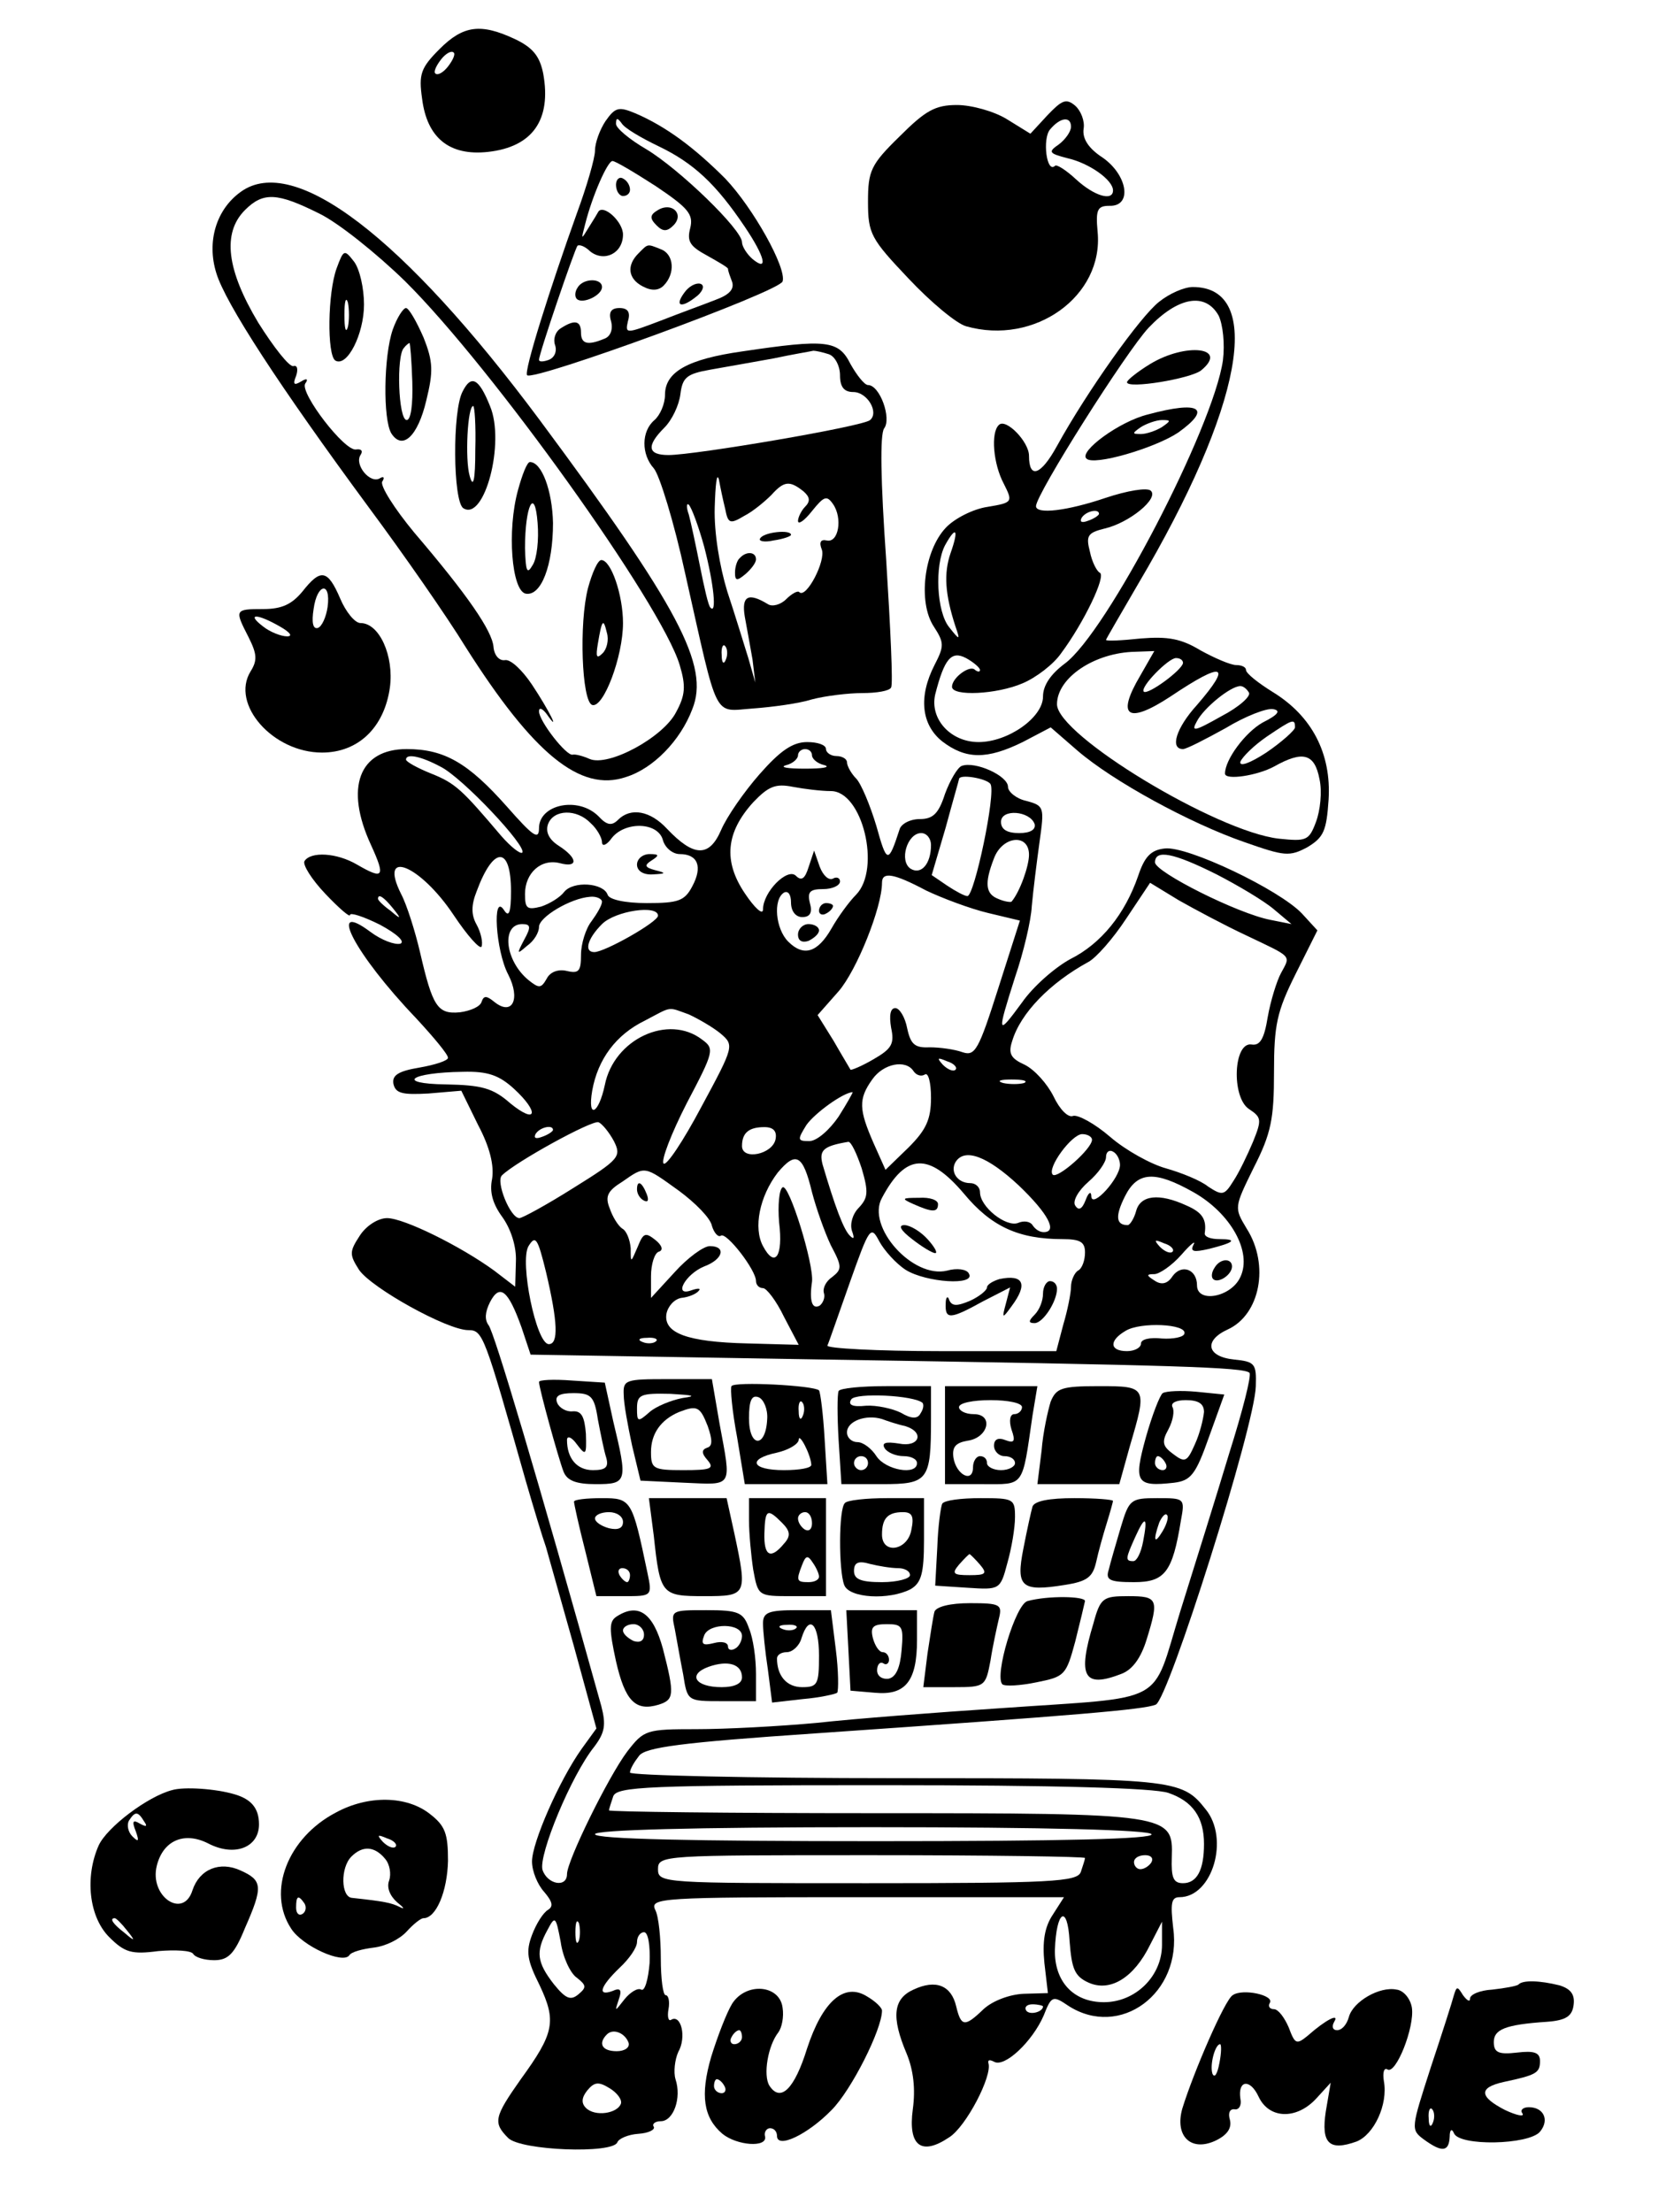 <?xml version="1.0" standalone="no"?>
<!DOCTYPE svg PUBLIC "-//W3C//DTD SVG 20010904//EN"
 "http://www.w3.org/TR/2001/REC-SVG-20010904/DTD/svg10.dtd">
<svg version="1.0" xmlns="http://www.w3.org/2000/svg"
 width="238pt" height="316pt" viewBox="0 0 238 316"
 preserveAspectRatio="xMidYMid meet">

<g transform="translate(0,316) scale(0.1,-0.1)"
fill="#000000" stroke="none">
<path d="M628 3090 c-27 -27 -30 -36 -25 -71 7 -56 39 -82 94 -76 64 7 91 46
79 112 -5 25 -15 37 -40 49 -49 23 -74 20 -108 -14z m12 -25 c-7 -9 -15 -13
-18 -10 -3 2 1 11 8 20 7 9 15 13 18 10 3 -2 -1 -11 -8 -20z"/>
<path d="M1496 2995 l-24 -26 -34 21 c-18 11 -50 20 -71 20 -31 0 -45 -8 -82
-45 -41 -40 -45 -49 -45 -93 0 -46 4 -53 58 -110 31 -33 68 -64 82 -68 98 -28
197 43 188 135 -3 32 0 37 17 37 33 -1 26 44 -10 69 -20 13 -29 27 -27 41 2
11 -4 26 -12 33 -13 11 -19 8 -40 -14z m34 -16 c0 -7 -8 -18 -17 -25 -16 -11
-15 -13 12 -20 31 -7 65 -31 65 -46 0 -16 -27 -8 -53 16 -14 13 -28 22 -30 19
-12 -11 -18 39 -7 52 15 18 30 19 30 4z"/>
<path d="M865 2987 c-8 -12 -15 -31 -15 -42 0 -11 -12 -52 -26 -90 -38 -106
-76 -226 -71 -231 9 -9 360 119 365 134 6 19 -42 105 -82 147 -44 44 -84 74
-128 93 -24 10 -29 9 -43 -11z m76 -36 c50 -24 82 -54 123 -115 29 -43 34 -65
11 -46 -8 7 -15 18 -15 24 0 18 -90 105 -137 133 -24 14 -43 30 -43 36 0 9 2
9 8 1 4 -7 28 -21 53 -33z m-4 -57 c46 -31 54 -40 49 -60 -5 -19 0 -26 24 -39
16 -9 30 -17 30 -19 0 -3 3 -11 6 -19 3 -10 -4 -18 -23 -25 -15 -6 -51 -19
-79 -30 -50 -19 -51 -19 -47 -1 4 13 0 19 -12 19 -12 0 -16 -6 -12 -19 3 -12
-1 -22 -10 -25 -24 -10 -33 -7 -33 9 0 17 -9 19 -29 6 -8 -5 -11 -16 -8 -24 3
-9 -1 -18 -9 -21 -8 -3 -14 -3 -14 0 0 9 51 158 55 163 3 2 11 -1 18 -8 20
-16 47 -3 47 24 0 18 -27 43 -35 33 -1 -2 -7 -12 -14 -23 -11 -18 -11 -18 -5
5 10 40 32 90 39 90 4 0 31 -16 62 -36z"/>
<path d="M880 2896 c0 -9 5 -16 10 -16 6 0 10 4 10 9 0 6 -4 13 -10 16 -5 3
-10 -1 -10 -9z"/>
<path d="M940 2860 c-12 -7 -12 -12 -2 -22 9 -9 15 -9 24 0 16 16 -2 34 -22
22z"/>
<path d="M912 2798 c-17 -17 -15 -36 6 -47 13 -7 23 -6 30 1 17 17 15 45 -4
52 -20 8 -18 8 -32 -6z"/>
<path d="M825 2749 c-4 -6 -4 -13 -1 -16 8 -8 36 5 36 17 0 13 -27 13 -35 -1z"/>
<path d="M980 2745 c-17 -21 -9 -27 13 -10 10 7 14 16 9 19 -5 3 -15 -1 -22
-9z"/>
<path d="M344 2886 c-35 -25 -49 -71 -35 -116 13 -43 89 -160 218 -335 49 -66
111 -155 138 -199 97 -153 164 -208 229 -186 39 12 78 52 95 97 25 62 -19 145
-218 413 -195 262 -351 381 -427 326z m112 -31 c27 -13 82 -57 123 -97 124
-123 366 -461 392 -548 9 -30 8 -43 -5 -67 -18 -36 -97 -79 -124 -67 -9 4 -20
7 -24 6 -9 -2 -48 48 -48 62 0 6 5 4 11 -4 21 -30 3 6 -21 42 -14 21 -31 37
-39 35 -8 -1 -15 7 -16 19 -2 23 -37 74 -113 163 -29 35 -49 67 -46 73 4 6 2
8 -3 5 -14 -9 -37 19 -28 33 4 6 1 9 -6 8 -16 -4 -81 81 -73 94 5 7 2 8 -6 3
-10 -6 -12 -4 -7 8 3 9 2 16 -4 14 -6 -1 -28 27 -50 62 -45 75 -52 128 -19
161 26 26 46 25 106 -5z"/>
<path d="M481 2777 c-13 -35 -14 -124 -2 -132 17 -10 41 38 41 80 0 23 -6 50
-14 61 -14 18 -15 18 -25 -9z m16 -84 c-3 -10 -5 -2 -5 17 0 19 2 27 5 18 2
-10 2 -26 0 -35z"/>
<path d="M561 2689 c-13 -38 -14 -128 -2 -148 16 -25 38 -4 50 47 10 41 10 55
-4 90 -10 23 -21 42 -25 42 -4 0 -13 -14 -19 -31z m28 -74 c1 -33 -2 -55 -8
-55 -12 0 -15 92 -4 103 3 4 7 7 8 7 1 0 3 -25 4 -55z"/>
<path d="M661 2601 c-15 -27 -14 -158 1 -167 30 -19 60 94 38 146 -16 40 -27
45 -39 21z m18 -83 c0 -45 -3 -56 -8 -38 -7 24 -3 100 5 100 2 0 4 -28 3 -62z"/>
<path d="M740 2460 c-16 -58 -9 -144 11 -148 22 -4 39 40 39 101 -1 46 -16 87
-33 87 -4 0 -11 -18 -17 -40z m21 -107 c-8 -14 -10 -10 -11 24 0 61 14 89 18
36 2 -24 -1 -51 -7 -60z"/>
<path d="M840 2320 c-13 -50 -9 -162 6 -167 16 -5 44 69 44 117 0 40 -17 90
-31 90 -5 0 -13 -18 -19 -40z m21 -93 c-9 -9 -10 -5 -7 13 6 36 8 37 13 16 3
-10 0 -23 -6 -29z"/>
<path d="M1656 2729 c-27 -21 -103 -128 -146 -206 -23 -42 -40 -48 -40 -14 0
20 -33 54 -43 44 -12 -11 -8 -56 7 -84 13 -26 13 -27 -23 -33 -21 -3 -48 -17
-60 -30 -31 -33 -40 -106 -17 -141 15 -23 15 -28 1 -55 -23 -45 -19 -85 11
-109 34 -26 64 -26 115 -1 l40 21 38 -33 c51 -44 161 -104 239 -131 57 -20 64
-21 90 -7 23 14 27 23 30 68 4 66 -24 119 -79 153 -21 13 -39 27 -39 32 0 4
-6 7 -14 7 -8 0 -31 10 -51 21 -28 17 -47 20 -85 17 -28 -3 -50 -4 -50 -2 0 1
21 37 46 80 149 252 181 424 78 424 -12 0 -33 -9 -48 -21z m85 -20 c6 -13 9
-40 6 -64 -14 -96 -166 -389 -226 -433 -20 -15 -31 -31 -31 -47 0 -30 -50 -65
-92 -65 -40 0 -70 33 -62 68 13 51 23 63 44 52 11 -6 20 -14 20 -17 0 -3 -3
-3 -7 0 -7 8 -33 -11 -33 -24 0 -14 64 -11 101 5 19 8 44 27 55 43 32 43 65
111 55 115 -4 2 -11 15 -14 30 -6 23 -3 27 21 33 35 8 78 43 66 54 -5 5 -34 0
-64 -10 -56 -19 -100 -24 -100 -12 0 17 129 221 161 255 42 44 81 51 100 17z
m-171 -283 c0 -2 -7 -7 -16 -10 -8 -3 -12 -2 -9 4 6 10 25 14 25 6z m-212 -56
c-10 -29 -8 -59 7 -105 7 -20 6 -20 -9 -1 -18 22 -21 88 -6 117 16 29 20 23 8
-11z m271 -175 c-35 -59 -18 -70 43 -30 76 51 89 47 38 -12 -30 -33 -39 -63
-20 -63 5 0 32 14 61 30 28 17 59 29 68 27 11 -2 7 -8 -15 -19 -25 -14 -54
-53 -54 -73 0 -10 46 -3 70 10 41 23 58 19 65 -18 4 -18 1 -45 -5 -61 -10 -27
-14 -28 -53 -24 -89 10 -317 148 -317 192 0 38 54 74 112 75 l27 1 -20 -35z
m61 18 c-1 -10 -50 -46 -56 -41 -6 6 35 48 46 48 6 0 10 -3 10 -7z m94 -42 c4
-5 -14 -21 -39 -34 -39 -22 -44 -23 -35 -7 10 19 48 50 62 50 4 0 9 -4 12 -9z
m66 -50 c0 -4 -19 -21 -41 -36 -23 -15 -39 -21 -37 -13 3 7 19 23 38 36 37 25
40 26 40 13z"/>
<path d="M1643 2640 c-18 -11 -33 -23 -33 -26 0 -10 91 5 106 17 40 33 -22 40
-73 9z"/>
<path d="M1640 2568 c-41 -10 -99 -53 -88 -63 10 -11 98 15 131 37 49 35 31
46 -43 26z m20 -18 c-8 -5 -22 -10 -30 -10 -13 0 -13 1 0 10 8 5 22 10 30 10
13 0 13 -1 0 -10z"/>
<path d="M1060 2658 c-77 -11 -110 -29 -110 -62 0 -13 -7 -29 -15 -36 -19 -16
-19 -49 -1 -69 8 -9 29 -77 45 -151 48 -213 39 -196 97 -192 27 2 65 7 84 13
19 5 52 9 72 9 20 0 39 3 41 8 3 4 -1 86 -7 182 -8 114 -9 179 -3 188 11 14
-6 62 -23 62 -5 0 -16 14 -25 30 -17 34 -34 36 -155 18z m124 -4 c9 -3 16 -17
16 -30 0 -17 6 -24 19 -24 20 0 37 -29 24 -40 -9 -9 -250 -50 -288 -50 -30 0
-32 13 -6 39 11 11 21 32 23 48 3 24 9 29 43 35 22 4 63 11 90 16 28 6 53 10
57 11 3 0 13 -2 22 -5z m-148 -221 c4 -21 7 -22 27 -10 12 6 29 20 39 30 18
20 26 21 46 5 9 -8 10 -14 2 -22 -5 -5 -10 -15 -10 -20 0 -6 9 0 20 14 17 21
21 23 30 10 14 -20 8 -56 -9 -52 -9 2 -11 -3 -7 -13 6 -16 -22 -70 -32 -61 -2
3 -11 -2 -19 -10 -8 -8 -20 -11 -26 -7 -28 17 -38 12 -33 -18 3 -16 8 -44 11
-61 l4 -33 -10 35 c-6 19 -19 62 -30 95 -11 36 -19 84 -18 120 1 33 3 51 6 40
2 -11 6 -30 9 -42z m-30 -54 c14 -54 18 -97 9 -87 -3 2 -9 29 -15 59 -6 30
-13 63 -16 74 -4 11 -3 17 0 14 4 -4 14 -31 22 -60z m31 -161 c-3 -8 -6 -5 -6
6 -1 11 2 17 5 13 3 -3 4 -12 1 -19z"/>
<path d="M1086 2391 c-3 -4 6 -6 19 -3 14 2 25 6 25 8 0 8 -39 4 -44 -5z"/>
<path d="M1057 2363 c-4 -3 -7 -13 -7 -21 0 -12 3 -12 15 -2 8 7 15 16 15 21
0 11 -14 12 -23 2z"/>
<path d="M432 2315 c-15 -18 -29 -25 -56 -25 -41 0 -41 -1 -21 -40 12 -24 13
-33 3 -49 -29 -47 32 -116 102 -116 52 0 89 36 97 93 6 45 -15 92 -42 92 -8 0
-21 16 -29 35 -18 42 -28 43 -54 10z m36 -22 c-2 -14 -8 -28 -14 -30 -7 -2 -9
8 -6 27 5 37 25 40 20 3z m-68 -28 c14 -8 19 -14 10 -14 -8 0 -24 6 -34 14
-25 19 -9 19 24 0z"/>
<path d="M1085 2054 c-22 -25 -47 -61 -55 -80 -17 -39 -39 -38 -77 2 -24 26
-52 31 -70 13 -9 -9 -16 -8 -28 5 -29 29 -85 17 -85 -17 0 -18 -9 -11 -46 31
-55 62 -89 82 -143 82 -68 0 -89 -55 -51 -137 21 -46 18 -50 -20 -28 -29 17
-66 19 -75 5 -3 -5 10 -26 30 -47 19 -20 35 -34 35 -30 0 4 19 -2 43 -14 24
-13 36 -24 29 -27 -8 -2 -27 5 -43 17 -63 47 -22 -32 65 -123 25 -27 46 -52
46 -57 0 -4 -18 -10 -41 -14 -30 -5 -39 -11 -37 -23 3 -14 13 -16 50 -14 l47
4 24 -49 c17 -32 23 -58 20 -77 -4 -19 1 -36 15 -55 12 -17 20 -42 19 -63 l-1
-36 -30 23 c-48 35 -129 75 -153 75 -13 0 -30 -11 -39 -25 -15 -23 -15 -27 -1
-49 18 -26 126 -86 156 -86 21 0 23 -7 82 -215 11 -38 24 -81 29 -95 4 -14 22
-78 40 -142 l32 -117 -21 -29 c-32 -45 -71 -134 -71 -161 0 -14 8 -33 17 -43
12 -14 14 -21 6 -26 -7 -4 -17 -20 -23 -36 -9 -24 -7 -36 11 -72 24 -51 21
-68 -27 -134 -38 -54 -40 -62 -18 -84 18 -18 150 -23 156 -6 2 5 15 11 30 12
15 1 24 6 22 10 -3 4 2 8 10 8 18 0 30 33 21 60 -3 10 -1 28 4 39 12 21 4 54
-10 46 -4 -3 -6 4 -4 15 2 11 0 20 -4 20 -4 0 -7 24 -7 53 0 28 -3 60 -8 69
-8 17 9 18 288 18 l296 0 -16 -25 c-12 -18 -15 -39 -12 -69 l5 -43 -35 -1
c-20 -1 -44 -10 -57 -22 -27 -26 -32 -25 -39 4 -7 30 -29 39 -61 24 -29 -13
-32 -39 -10 -91 10 -24 13 -51 9 -80 -7 -52 12 -67 52 -40 24 15 62 88 56 106
-1 5 2 5 8 2 15 -9 55 29 71 66 11 28 13 29 35 14 74 -48 163 18 150 111 -4
35 -3 44 9 44 47 0 72 84 37 126 -34 43 -45 44 -441 44 -210 0 -381 4 -381 8
0 5 6 15 13 24 9 12 60 19 252 32 376 26 469 34 486 41 18 7 142 399 143 455
1 32 -1 35 -31 38 -39 4 -44 27 -9 43 46 21 60 92 27 144 -18 30 -18 30 10 87
25 49 29 70 29 136 0 68 4 87 31 141 l31 62 -22 24 c-32 34 -164 97 -196 93
-20 -2 -29 -12 -38 -39 -19 -55 -53 -97 -97 -119 -22 -12 -53 -39 -69 -62 -36
-49 -36 -46 -10 36 12 35 23 81 24 102 2 22 7 62 11 91 7 50 7 52 -19 59 -14
3 -26 13 -26 20 0 16 -47 37 -66 30 -6 -2 -17 -21 -24 -40 -9 -28 -17 -36 -36
-36 -14 0 -27 -7 -29 -15 -16 -49 -18 -49 -33 5 -9 30 -22 61 -29 68 -7 7 -13
18 -13 23 0 5 -7 9 -15 9 -8 0 -15 5 -15 10 0 6 -12 10 -27 10 -21 0 -39 -13
-68 -46z m75 27 c0 -5 8 -12 18 -14 9 -3 -3 -5 -28 -5 -25 0 -37 2 -27 5 9 2
17 9 17 14 0 5 5 9 10 9 6 0 10 -4 10 -9z m-531 -16 c31 -15 125 -115 117
-123 -3 -2 -16 8 -30 24 -56 66 -65 75 -100 89 -20 8 -36 17 -36 20 0 9 21 5
49 -10z m786 -25 c8 -13 -23 -160 -33 -160 -4 0 -17 7 -29 15 l-22 15 20 68
c10 37 19 68 19 69 0 8 40 1 45 -7z m-228 -10 c45 0 72 -111 36 -148 -10 -10
-26 -32 -35 -48 -20 -35 -40 -41 -62 -19 -18 18 -22 60 -6 70 6 3 10 -3 10
-14 0 -13 7 -21 16 -21 11 0 15 6 11 20 -4 16 0 20 19 20 13 0 24 5 24 11 0 5
-5 7 -10 4 -6 -3 -14 4 -19 17 l-8 23 -8 -24 c-5 -16 -10 -20 -18 -12 -12 12
-47 -23 -47 -48 0 -9 -12 2 -26 23 -31 46 -27 87 12 130 22 23 32 27 57 22 16
-3 40 -6 54 -6z m-343 -46 c9 -8 16 -21 16 -27 0 -7 7 -4 14 6 19 24 66 23 73
-3 3 -11 14 -20 24 -20 26 0 33 -18 18 -46 -11 -21 -20 -24 -65 -24 -31 0 -54
5 -56 12 -6 17 -49 20 -62 4 -6 -8 -21 -17 -33 -21 -20 -5 -23 -3 -23 18 0 30
23 51 50 44 26 -7 26 7 -2 25 -14 9 -19 20 -15 31 8 21 41 22 61 1z m634 -1
c2 -8 -6 -13 -22 -13 -17 0 -26 5 -26 16 0 19 41 16 48 -3z m-148 -30 c0 -27
-14 -43 -29 -34 -17 11 -5 51 15 51 8 0 14 -8 14 -17z m140 -14 c0 -16 -13
-53 -25 -67 -1 -1 -10 0 -19 4 -18 7 -20 22 -6 58 12 32 50 36 50 5z m-740
-52 c0 -31 -3 -38 -10 -27 -17 26 -12 -58 6 -92 18 -35 6 -60 -20 -39 -11 9
-15 9 -18 0 -2 -7 -16 -13 -31 -15 -32 -3 -39 8 -57 86 -7 30 -19 68 -27 83
-33 66 27 42 75 -30 20 -30 38 -50 40 -45 2 6 -1 20 -7 31 -8 14 -8 28 0 48
24 65 49 65 49 0z m1008 24 c31 -16 68 -38 82 -50 l25 -21 -30 6 c-47 9 -164
68 -165 82 0 19 26 14 88 -17z m-415 -23 c23 -11 63 -26 88 -32 l46 -11 -31
-97 c-28 -88 -33 -97 -51 -91 -11 4 -32 7 -47 7 -21 -1 -27 4 -32 27 -3 16
-11 29 -17 29 -7 0 -9 -10 -6 -28 5 -23 1 -30 -25 -45 -17 -10 -32 -16 -33
-15 -1 2 -12 20 -24 41 l-23 37 30 34 c26 30 62 120 62 155 0 16 16 14 63 -11z
m457 -64 c67 -32 64 -28 50 -54 -6 -11 -15 -40 -19 -63 -5 -31 -11 -41 -23
-39 -26 4 -29 -75 -4 -92 18 -12 19 -15 6 -47 -8 -19 -20 -44 -28 -56 -13 -21
-16 -21 -36 -8 -11 9 -39 20 -60 26 -22 6 -58 26 -80 45 -22 19 -46 32 -53 30
-7 -3 -19 9 -28 28 -9 18 -27 38 -41 45 -20 9 -24 16 -18 34 12 40 54 83 109
113 11 6 35 33 54 62 l34 51 41 -25 c23 -13 66 -36 96 -50z m-1219 39 c13 -16
12 -17 -3 -4 -10 7 -18 15 -18 17 0 8 8 3 21 -13z m299 9 c0 -5 -7 -17 -15
-28 -8 -10 -15 -32 -15 -48 0 -23 -3 -27 -20 -23 -12 3 -24 -1 -29 -11 -8 -14
-11 -14 -26 -2 -34 28 -39 80 -9 80 12 0 13 -4 3 -22 -11 -21 -11 -22 4 -9 10
7 17 19 17 27 0 14 45 41 73 43 9 1 17 -3 17 -7z m80 -20 c0 -9 -76 -52 -91
-52 -15 0 -10 19 11 40 19 19 80 28 80 12z m44 -141 c13 -6 34 -18 45 -27 20
-17 20 -18 -27 -105 -26 -49 -50 -85 -54 -81 -4 4 11 43 33 86 39 74 40 78 22
91 -48 37 -126 1 -139 -65 -9 -42 -25 -49 -18 -8 8 45 34 80 75 100 40 21 32
20 63 9z m381 -79 c-3 -3 -11 0 -18 7 -9 10 -8 11 6 5 10 -3 15 -9 12 -12z
m-60 -2 c4 -6 11 -8 16 -5 5 4 9 -11 9 -33 0 -31 -7 -46 -32 -71 l-33 -32 -17
38 c-21 48 -22 63 -2 91 16 23 48 29 59 12z m-571 -25 c37 -34 33 -52 -5 -21
-25 22 -41 26 -92 27 -73 1 -51 17 24 18 36 1 52 -5 73 -24z m729 8 c-7 -2
-21 -2 -30 0 -10 3 -4 5 12 5 17 0 24 -2 18 -5z m-265 -48 c-13 -19 -31 -35
-42 -35 -17 0 -17 2 -4 23 12 17 52 46 66 47 1 0 -8 -16 -20 -35z m-321 -35
c11 -22 8 -26 -58 -67 -38 -24 -73 -43 -77 -43 -13 0 -34 52 -25 61 19 19 128
79 138 76 5 -2 15 -14 22 -27z m-87 16 c0 -2 -7 -7 -16 -10 -8 -3 -12 -2 -9 4
6 10 25 14 25 6z m318 -13 c-4 -22 -48 -31 -48 -10 0 19 10 27 32 27 13 0 18
-6 16 -17z m452 -1 c0 -13 -49 -56 -56 -50 -9 9 27 58 42 58 8 0 14 -4 14 -8z
m-329 -41 c10 -34 9 -42 -4 -56 -9 -9 -13 -23 -10 -33 4 -11 3 -13 -3 -7 -9 9
-21 41 -39 102 -5 20 1 26 37 32 4 0 12 -17 19 -38z m369 5 c0 -19 -40 -63
-41 -45 0 8 -4 6 -8 -5 -5 -13 -10 -16 -15 -8 -4 6 4 21 19 34 14 12 25 28 25
35 0 8 5 11 10 8 6 -3 10 -12 10 -19z m-440 -39 c6 -23 18 -57 27 -76 16 -30
16 -34 2 -45 -9 -6 -14 -16 -12 -23 2 -6 -1 -14 -6 -18 -11 -6 -15 7 -11 34 3
25 -33 141 -42 135 -5 -3 -7 -26 -5 -50 6 -49 -6 -66 -23 -34 -14 26 -5 71 21
105 26 31 36 26 49 -28z m295 10 c43 -41 56 -67 36 -67 -6 0 -12 4 -16 10 -3
5 -12 7 -21 3 -17 -6 -54 23 -54 44 0 7 -6 13 -14 13 -18 0 -29 16 -21 30 13
21 46 8 90 -33z m-78 -12 c39 -47 78 -65 141 -65 25 0 32 -4 32 -19 0 -11 -4
-23 -10 -26 -5 -3 -10 -14 -10 -23 0 -9 -5 -34 -11 -54 l-10 -38 -165 0 c-91
0 -164 4 -162 8 2 4 16 45 32 90 28 79 30 82 42 59 7 -13 24 -32 38 -41 29
-18 101 -23 90 -5 -3 6 -17 8 -31 4 -49 -12 -116 63 -93 104 34 64 67 65 117
6z m-407 4 c23 -17 45 -39 47 -50 3 -10 9 -17 13 -14 8 5 50 -49 50 -65 0 -5
4 -10 10 -10 5 0 19 -18 30 -41 l21 -40 -73 2 c-87 2 -120 15 -116 42 2 11 11
21 21 23 11 1 22 6 25 10 4 4 -1 4 -10 1 -27 -10 -9 23 18 34 27 10 32 29 8
29 -9 0 -32 -17 -50 -37 l-34 -37 0 31 c0 17 5 33 11 35 7 2 5 9 -5 17 -14 11
-17 10 -25 -10 -10 -23 -10 -24 -10 -2 -1 12 -6 25 -12 28 -6 4 -14 17 -18 29
-7 17 -3 25 18 38 33 23 31 23 81 -13z m735 -2 c53 -30 84 -85 67 -121 -13
-29 -62 -38 -62 -12 0 23 -22 31 -35 13 -7 -11 -16 -13 -26 -6 -11 7 -12 9 0
9 7 0 25 12 39 28 13 15 21 21 17 14 -5 -10 0 -11 22 -6 36 9 42 14 15 14 -12
0 -21 3 -21 8 3 20 -3 30 -26 40 -39 18 -66 15 -72 -8 -3 -11 -9 -20 -12 -20
-17 0 -18 13 -4 41 18 36 43 37 98 6z m-925 -114 c17 -72 18 -103 4 -103 -18
0 -42 118 -29 140 10 16 13 12 25 -37z m895 29 c-3 -3 -11 0 -18 7 -9 10 -8
11 6 5 10 -3 15 -9 12 -12z m-930 -108 l13 -39 419 -7 c507 -8 600 -11 608
-19 3 -4 -10 -55 -29 -115 -18 -60 -50 -162 -70 -226 -42 -136 -15 -121 -256
-138 -91 -6 -209 -15 -263 -21 -54 -5 -131 -9 -172 -9 -72 0 -75 -1 -99 -32
-27 -36 -86 -156 -86 -175 0 -20 -28 -15 -35 6 -6 21 41 135 74 176 15 20 17
31 10 58 -92 330 -153 534 -161 544 -6 8 -5 19 2 33 14 27 26 17 45 -36z m947
-9 c-1 -5 -16 -8 -32 -7 -17 2 -30 -1 -30 -7 0 -6 -9 -11 -20 -11 -25 0 -26
15 -2 29 21 13 88 10 84 -4z m-755 -11 c-3 -3 -12 -4 -19 -1 -8 3 -5 6 6 6 11
1 17 -2 13 -5z m732 -645 c35 -12 51 -35 51 -73 0 -37 -10 -56 -30 -56 -14 0
-17 8 -16 37 2 62 -1 63 -426 63 -208 0 -378 2 -378 4 0 2 3 11 6 20 5 14 49
16 384 16 249 0 388 -4 409 -11z m-24 -59 c4 -7 -130 -10 -394 -10 -261 0
-401 3 -401 10 0 6 138 10 394 10 253 0 397 -4 401 -10z m-95 -34 c0 -2 -3
-11 -6 -20 -5 -14 -42 -16 -305 -16 -292 0 -299 0 -299 20 0 20 7 20 305 20
168 0 305 -2 305 -4z m95 -6 c-3 -5 -10 -10 -16 -10 -5 0 -9 5 -9 10 0 6 7 10
16 10 8 0 12 -4 9 -10z m-90 -172 c31 -14 65 7 88 54 l17 33 0 -33 c0 -45 -38
-82 -83 -82 -44 0 -71 30 -70 75 2 56 18 66 21 12 3 -39 7 -50 27 -59z m-731
7 c14 -11 14 -14 2 -24 -11 -9 -18 -6 -35 15 -24 31 -26 46 -9 77 11 21 12 20
19 -17 3 -22 14 -45 23 -51z m3 53 c-3 -7 -5 -2 -5 12 0 14 2 19 5 13 2 -7 2
-19 0 -25z m101 -32 c-2 -24 -7 -41 -12 -38 -5 3 -16 -4 -24 -14 -14 -18 -14
-18 -8 0 5 14 2 17 -9 12 -22 -8 -18 6 10 33 14 13 25 29 25 37 0 8 5 14 10
14 6 0 9 -19 8 -44z m562 -62 c0 -8 -19 -13 -24 -6 -3 5 1 9 9 9 8 0 15 -2 15
-3z m-592 -52 c2 -7 -6 -12 -17 -12 -21 0 -27 11 -14 24 9 9 26 2 31 -12z
m-11 -87 c-5 -14 -37 -19 -50 -6 -7 7 -6 15 2 25 10 12 16 13 32 3 10 -6 18
-16 16 -22z"/>
<path d="M1170 1859 c0 -5 5 -7 10 -4 6 3 10 8 10 11 0 2 -4 4 -10 4 -5 0 -10
-5 -10 -11z"/>
<path d="M1140 1825 c0 -9 6 -12 15 -9 8 4 15 10 15 15 0 5 -7 9 -15 9 -8 0
-15 -7 -15 -15z"/>
<path d="M910 1925 c0 -9 9 -15 23 -14 19 1 19 2 3 6 -15 4 -16 7 -5 14 11 7
11 9 -3 9 -10 0 -18 -7 -18 -15z"/>
<path d="M1305 1440 c27 -12 35 -12 35 0 0 6 -12 10 -27 9 -25 0 -26 -1 -8 -9z"/>
<path d="M1303 1390 c14 -11 29 -20 33 -20 4 0 -1 9 -11 20 -10 11 -25 20 -33
20 -9 0 -6 -7 11 -20z"/>
<path d="M1428 1333 c-10 -3 -18 -8 -18 -12 0 -4 -11 -13 -24 -19 -19 -8 -26
-8 -30 1 -2 7 -5 4 -5 -5 -1 -23 6 -23 53 3 l39 20 -6 -23 c-6 -22 -5 -22 8
-4 24 32 17 46 -17 39z"/>
<path d="M1490 1312 c0 -10 -5 -23 -12 -30 -9 -9 -9 -12 0 -12 12 0 32 31 32
49 0 6 -4 11 -10 11 -5 0 -10 -8 -10 -18z"/>
<path d="M910 1461 c0 -6 4 -13 10 -16 6 -3 7 1 4 9 -7 18 -14 21 -14 7z"/>
<path d="M1735 1349 c-4 -6 -5 -13 -2 -16 7 -7 27 6 27 18 0 12 -17 12 -25 -2z"/>
<path d="M770 1186 c0 -9 28 -110 35 -128 5 -13 18 -18 46 -18 45 0 46 3 25
90 l-12 55 -47 3 c-26 2 -47 1 -47 -2z m84 -53 c4 -21 9 -46 12 -55 4 -14 -1
-18 -19 -18 -23 0 -37 17 -37 43 0 7 7 4 14 -6 13 -17 14 -16 13 15 -2 24 -6
33 -19 32 -9 -1 -19 5 -22 12 -4 10 3 14 23 14 25 0 30 -4 35 -37z"/>
<path d="M891 1168 c0 -13 6 -45 12 -73 l12 -50 63 -3 c70 -3 67 -8 50 84
l-11 64 -64 0 c-59 0 -63 -1 -62 -22z m84 -5 c-16 -3 -38 -12 -47 -20 -17 -15
-18 -14 -18 5 0 20 5 22 48 21 33 -2 38 -3 17 -6z m36 -40 c7 -20 7 -29 -1
-31 -8 -3 -8 -8 1 -18 10 -12 4 -14 -35 -14 -43 0 -46 2 -46 26 0 26 14 46 40
57 26 10 30 8 41 -20z"/>
<path d="M1045 1180 c-2 -3 1 -36 8 -73 l11 -67 59 0 59 0 -4 65 c-2 35 -6 66
-8 69 -8 7 -121 13 -125 6z m51 -47 c-2 -42 -26 -41 -26 1 0 26 4 34 14 30 7
-3 13 -17 12 -31z m51 5 c-3 -8 -6 -5 -6 6 -1 11 2 17 5 13 3 -3 4 -12 1 -19z
m12 -70 c1 -5 -17 -8 -39 -8 -47 0 -53 16 -10 25 17 4 30 12 31 18 0 12 17
-20 18 -35z"/>
<path d="M1198 1173 c-2 -5 -2 -36 0 -70 l4 -63 58 0 c66 0 70 5 70 93 l0 47
-64 0 c-36 0 -66 -3 -68 -7z m120 -17 c2 -3 1 -9 -3 -15 -4 -8 -13 -8 -28 1
-12 6 -35 11 -50 10 -19 -2 -26 1 -21 9 6 10 90 6 102 -5z m-25 -33 c29 -9 20
-31 -9 -25 -19 3 -25 1 -20 -7 4 -6 16 -11 27 -11 10 0 19 -4 19 -10 0 -18
-45 -10 -58 10 -7 11 -19 20 -27 20 -8 0 -15 6 -15 14 0 16 27 26 50 19 8 -3
23 -8 33 -10z m-53 -53 c0 -5 -4 -10 -10 -10 -5 0 -10 5 -10 10 0 6 5 10 10
10 6 0 10 -4 10 -10z"/>
<path d="M1350 1110 l0 -70 54 0 c60 0 56 -6 71 98 l7 42 -66 0 -66 0 0 -70z
m110 40 c0 -5 -5 -10 -11 -10 -6 0 -8 -9 -4 -22 6 -17 4 -20 -9 -15 -10 4 -16
1 -16 -8 0 -8 7 -15 15 -15 8 0 15 -4 15 -10 0 -5 -9 -10 -20 -10 -11 0 -20 5
-20 10 0 6 -4 10 -10 10 -5 0 -10 -7 -10 -16 0 -23 -24 -11 -28 14 -2 15 3 21
20 24 30 4 38 38 9 38 -12 0 -21 5 -21 10 0 6 20 10 45 10 25 0 45 -4 45 -10z"/>
<path d="M1501 1158 c-4 -13 -11 -44 -13 -70 l-6 -48 59 0 58 0 15 54 c25 85
25 86 -44 86 -54 0 -61 -3 -69 -22z"/>
<path d="M1661 1170 c-4 -3 -15 -31 -24 -63 -18 -65 -14 -71 40 -65 24 3 31
11 50 65 l22 61 -40 4 c-22 2 -43 1 -48 -2z m59 -27 c-1 -10 -6 -31 -13 -46
-11 -25 -14 -27 -31 -14 -15 11 -17 17 -7 35 7 13 9 27 6 32 -3 6 5 10 19 10
18 0 26 -5 26 -17z m-55 -73 c3 -5 1 -10 -4 -10 -6 0 -11 5 -11 10 0 6 2 10 4
10 3 0 8 -4 11 -10z"/>
<path d="M820 1015 c0 -3 7 -35 16 -70 l16 -65 40 0 c39 0 40 0 33 33 -22 105
-23 107 -65 107 -22 0 -40 -2 -40 -5z m70 -29 c0 -9 -7 -12 -20 -9 -11 3 -20
9 -20 14 0 5 9 9 20 9 11 0 20 -6 20 -14z m10 -76 c0 -5 -2 -10 -4 -10 -3 0
-8 5 -11 10 -3 6 -1 10 4 10 6 0 11 -4 11 -10z"/>
<path d="M934 966 c9 -84 11 -86 72 -86 61 0 62 1 43 90 l-11 50 -55 0 -56 0
7 -54z"/>
<path d="M1070 988 c0 -18 3 -50 6 -70 7 -38 7 -38 55 -38 l49 0 0 70 0 70
-55 0 -55 0 0 -32z m47 -3 c12 -12 13 -19 3 -30 -19 -23 -29 -18 -28 15 1 34
4 36 25 15z m43 -1 c0 -8 -4 -12 -10 -9 -5 3 -10 10 -10 16 0 5 5 9 10 9 6 0
10 -7 10 -16z m10 -76 c0 -5 -7 -8 -15 -8 -17 0 -18 2 -9 25 5 13 8 14 15 3 5
-7 9 -16 9 -20z"/>
<path d="M1207 1013 c-9 -8 -9 -96 -1 -117 7 -19 64 -22 95 -6 15 9 19 22 19
70 l0 60 -53 0 c-30 0 -57 -3 -60 -7z m95 -38 c-5 -30 -42 -36 -42 -7 0 23 8
32 30 32 13 0 16 -6 12 -25z m-19 -55 c9 0 17 -4 17 -10 0 -5 -18 -10 -40 -10
-30 0 -40 4 -40 16 0 12 6 15 23 10 12 -3 30 -6 40 -6z"/>
<path d="M1346 1012 c-2 -4 -6 -32 -7 -62 l-3 -55 46 -3 c46 -3 47 -3 57 35 6
21 11 50 11 66 0 26 -2 27 -49 27 -28 0 -52 -3 -55 -8z m54 -87 c11 -13 8 -15
-15 -15 -23 0 -26 2 -15 15 7 8 14 15 15 15 1 0 8 -7 15 -15z"/>
<path d="M1475 1008 c-2 -7 -8 -34 -13 -60 -11 -55 -3 -62 59 -52 32 5 40 11
45 33 3 14 10 39 15 55 5 16 9 31 9 32 0 2 -25 4 -55 4 -36 0 -57 -4 -60 -12z"/>
<path d="M1601 978 c-7 -24 -15 -51 -17 -60 -5 -15 1 -18 36 -18 44 0 55 14
67 88 6 32 5 32 -34 32 -38 0 -40 -2 -52 -42z m60 -5 c-12 -20 -14 -14 -5 12
4 9 9 14 11 11 3 -2 0 -13 -6 -23z m-28 -15 c-3 -16 -9 -28 -14 -28 -12 0 -11
4 3 35 14 31 18 29 11 -7z"/>
<path d="M1468 873 c-17 -4 -48 -107 -36 -119 4 -3 25 -2 49 3 40 8 42 10 55
58 7 28 13 53 14 58 0 7 -53 8 -82 0z"/>
<path d="M1562 841 c-23 -76 -14 -93 40 -72 16 6 28 23 36 49 18 58 16 62 -26
62 -36 0 -40 -2 -50 -39z"/>
<path d="M1335 858 c-2 -7 -6 -34 -10 -60 l-6 -48 44 0 c44 0 45 1 52 38 3 20
9 47 12 60 5 20 2 22 -41 22 -29 0 -48 -5 -51 -12z"/>
<path d="M881 851 c-11 -7 -11 -18 -1 -64 13 -57 28 -72 61 -62 22 7 23 14 6
80 -14 51 -35 66 -66 46z m39 -26 c0 -9 -6 -12 -15 -9 -8 4 -15 10 -15 15 0 5
7 9 15 9 8 0 15 -7 15 -15z"/>
<path d="M964 833 c3 -16 8 -45 12 -65 6 -38 6 -38 55 -38 l49 0 0 39 c0 22
-4 51 -10 65 -8 23 -15 26 -61 26 -50 0 -51 0 -45 -27z m96 -10 c0 -6 -4 -15
-10 -18 -5 -3 -10 -2 -10 3 0 6 -9 8 -20 5 -16 -4 -19 -2 -14 11 7 18 54 18
54 -1z m0 -59 c0 -9 -11 -14 -29 -14 -38 0 -49 18 -19 29 28 10 48 4 48 -15z"/>
<path d="M1090 841 c0 -10 3 -40 7 -66 l6 -47 44 5 c24 2 46 7 49 9 2 3 2 31
-2 62 l-7 56 -48 0 c-41 0 -49 -3 -49 -19z m47 -7 c-3 -3 -12 -4 -19 -1 -8 3
-5 6 6 6 11 1 17 -2 13 -5z m33 -39 c0 -41 -2 -45 -24 -45 -22 0 -36 16 -36
41 0 5 6 9 14 9 8 0 18 9 21 20 11 35 25 21 25 -25z"/>
<path d="M1212 803 l3 -58 35 -3 c43 -4 60 16 60 75 l0 43 -50 0 -51 0 3 -57z
m76 0 c-2 -25 -8 -39 -19 -41 -9 -1 -16 4 -16 12 0 8 4 13 9 10 4 -3 8 0 8 5
0 6 -4 11 -9 11 -5 0 -11 9 -14 20 -4 16 0 20 20 20 22 0 24 -3 21 -37z"/>
<path d="M246 603 c-35 -9 -93 -53 -105 -79 -20 -45 -14 -102 15 -131 22 -22
32 -25 70 -20 24 2 47 1 50 -4 3 -5 16 -9 30 -9 20 0 29 9 44 46 26 59 25 68
-6 82 -30 14 -59 2 -69 -28 -13 -42 -62 -9 -51 35 9 36 39 49 73 32 38 -20 73
-6 73 27 0 23 -11 36 -35 43 -27 8 -72 11 -89 6z m-40 -45 c5 -7 3 -8 -6 -3
-10 6 -12 4 -6 -11 5 -14 4 -16 -5 -7 -6 6 -8 16 -5 22 9 14 13 14 22 -1z
m-25 -155 c13 -16 12 -17 -3 -4 -17 13 -22 21 -14 21 2 0 10 -8 17 -17z"/>
<path d="M480 571 c-69 -36 -99 -113 -64 -166 16 -25 74 -51 83 -38 3 5 19 9
35 11 17 2 37 12 47 23 9 10 20 19 24 19 18 0 34 38 35 82 0 39 -4 50 -26 67
-33 26 -88 27 -134 2z m85 -49 c-3 -3 -11 0 -18 7 -9 10 -8 11 6 5 10 -3 15
-9 12 -12z m-15 -17 c7 -8 9 -22 6 -31 -4 -10 1 -22 11 -31 10 -8 12 -11 4 -7
-12 6 -22 8 -68 13 -16 1 -17 43 -1 59 16 16 33 15 48 -3z m-115 -64 c3 -5 2
-12 -3 -15 -5 -3 -9 1 -9 9 0 17 3 19 12 6z"/>
<path d="M2169 325 c-3 -2 -19 -5 -37 -7 -18 -1 -32 -7 -32 -13 0 -5 -4 -3
-10 5 -8 13 -9 13 -13 0 -2 -8 -17 -55 -33 -103 -28 -87 -29 -89 -10 -103 26
-19 36 -18 37 4 0 10 3 12 6 5 7 -19 107 -17 123 2 14 17 5 35 -16 35 -8 0
-13 -4 -9 -9 3 -5 -8 -3 -25 5 -37 19 -38 32 -2 40 47 10 52 13 52 30 0 12 -8
15 -33 12 -26 -3 -33 0 -33 15 0 18 16 25 76 29 27 2 36 8 38 24 2 15 -4 23
-20 28 -28 7 -53 8 -59 1z m-122 -197 c-3 -8 -6 -5 -6 6 -1 11 2 17 5 13 3 -3
4 -12 1 -19z"/>
<path d="M1046 298 c-8 -13 -21 -47 -30 -76 -16 -55 -11 -87 16 -110 21 -17
64 -20 61 -4 -2 6 2 12 7 12 6 0 10 -5 10 -11 0 -19 44 2 78 37 28 28 72 115
72 142 0 4 -9 13 -21 20 -33 21 -64 -7 -86 -74 -18 -58 -38 -78 -54 -53 -9 15
-2 57 13 76 5 7 8 22 6 35 -4 33 -52 37 -72 6z m14 -48 c0 -5 -5 -10 -11 -10
-5 0 -7 5 -4 10 3 6 8 10 11 10 2 0 4 -4 4 -10z m-25 -70 c3 -5 1 -10 -4 -10
-6 0 -11 5 -11 10 0 6 2 10 4 10 3 0 8 -4 11 -10z"/>
<path d="M1761 310 c-11 -6 -56 -110 -72 -162 -11 -39 12 -62 47 -46 17 8 24
18 21 30 -3 10 0 16 7 15 6 -1 10 6 8 15 -4 27 14 29 26 3 15 -32 54 -33 82
-3 l21 23 -7 -41 c-7 -46 5 -57 44 -43 25 10 45 53 39 86 -2 12 0 20 5 17 12
-8 39 60 35 88 -2 13 -12 25 -22 26 -24 5 -62 -17 -68 -39 -3 -11 -10 -19 -17
-19 -6 0 -8 5 -4 12 8 13 -12 3 -38 -20 -16 -13 -18 -12 -27 12 -6 14 -15 26
-21 26 -6 0 -9 4 -6 9 7 11 -39 21 -53 11z m-19 -97 c-3 -16 -7 -22 -10 -15
-4 13 4 42 11 42 2 0 2 -12 -1 -27z"/>
</g>
</svg>

